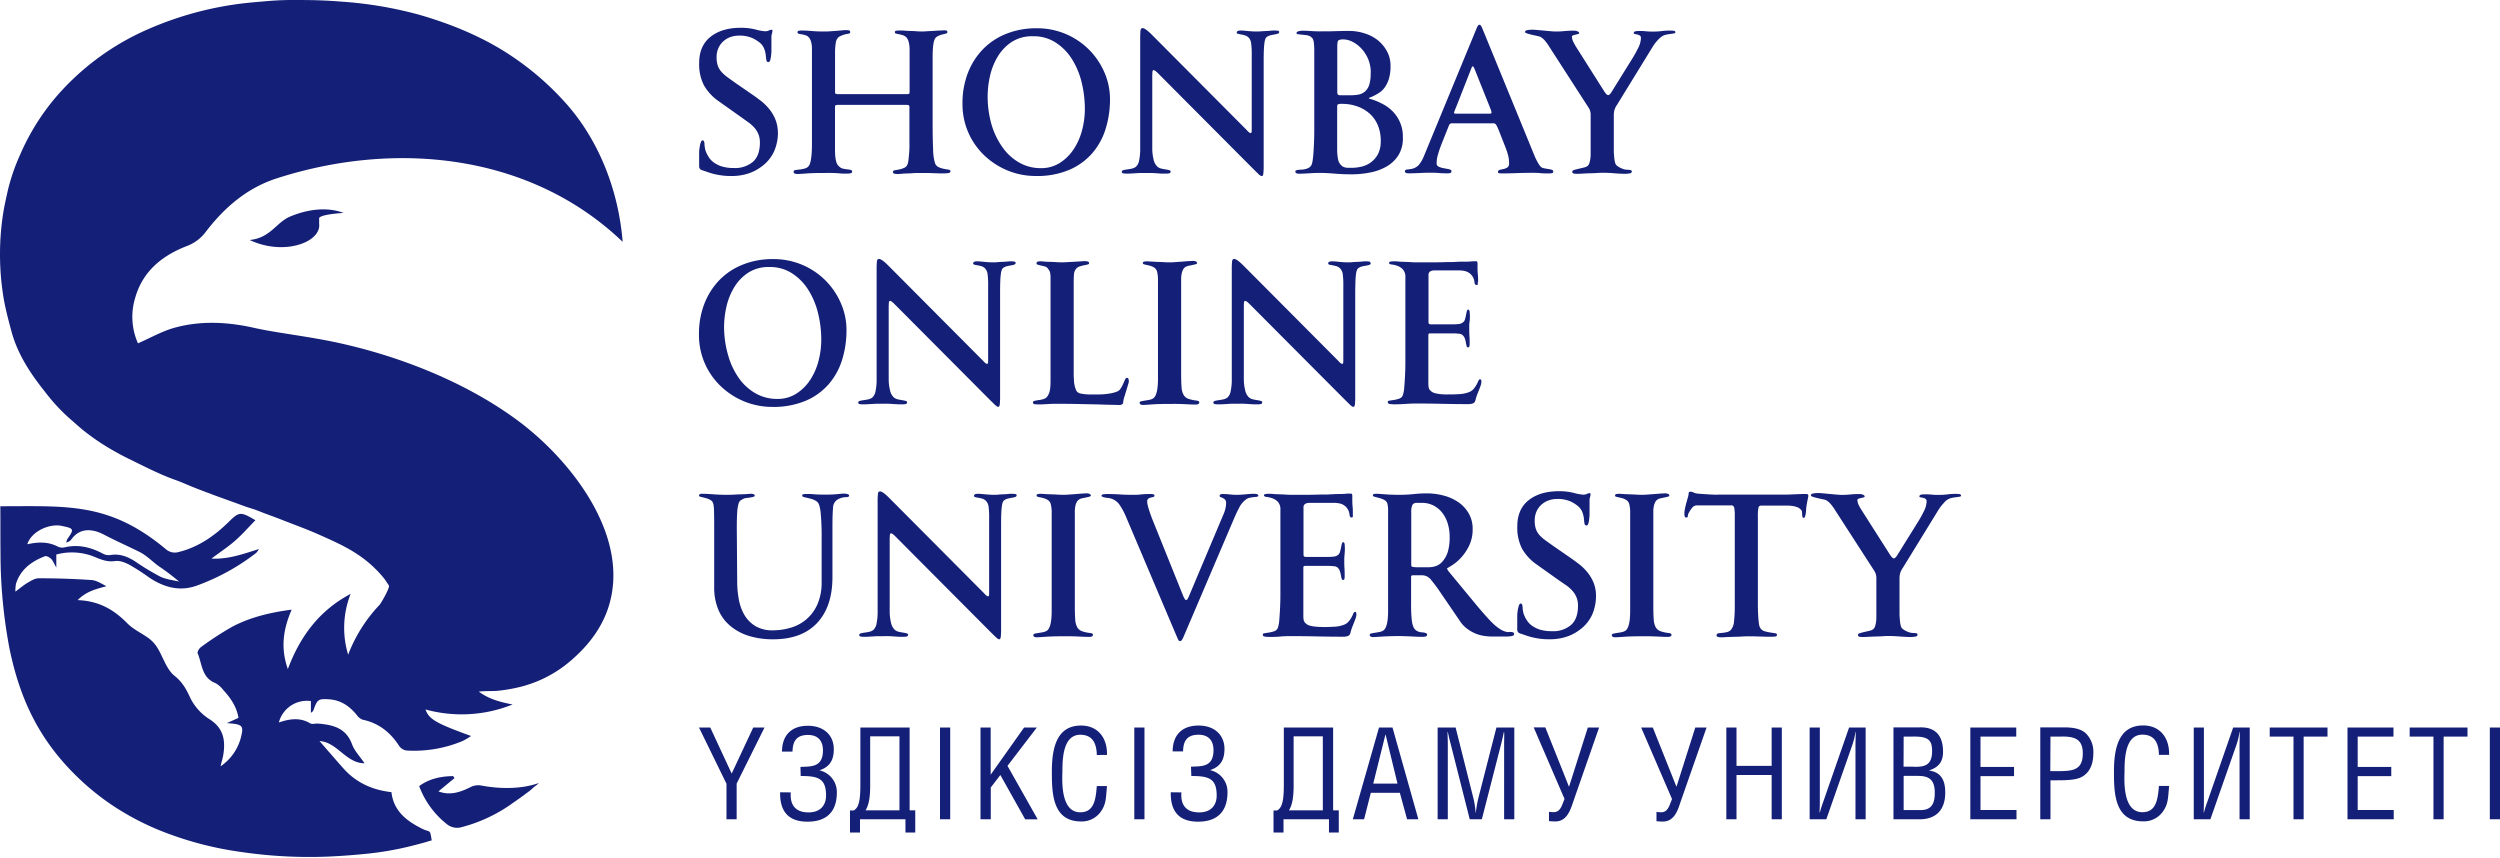 <?xml version="1.0" encoding="UTF-8"?> <svg xmlns="http://www.w3.org/2000/svg" id="Layer_1" data-name="Layer 1" viewBox="0 0 1000 343"> <defs> <style>.cls-1{fill:#141f78;}</style> </defs> <title>ShOU logo</title> <path class="cls-1" d="M591.11,112.61a10.08,10.08,0,0,1,0,1,.39.39,0,0,1-.44.4c-.48,0-.77-.31-.85-.93a7.68,7.68,0,0,0-.28-1.41,5.18,5.18,0,0,0-1.21-1.94,5.06,5.06,0,0,0-2-1.21,10.72,10.72,0,0,0-2.54-.36c-.94,0-1.79,0-2.55,0h-7.34a3.58,3.58,0,0,0-1.82.4,1.64,1.64,0,0,0-.68,1.53v18.49q0,.89.24,1a2.42,2.42,0,0,0,1.13.16h8.55a20.37,20.37,0,0,0,2.06-.12,3.18,3.18,0,0,0,1.82-.69,2.15,2.15,0,0,0,.81-1.25c.16-.56.29-1.13.4-1.69s.22-1.06.32-1.5.3-.64.57-.64.51.31.56.93.09,1.17.09,1.65c0,.76,0,1.54-.13,2.34s-.12,1.59-.12,2.34c0,1,0,2.09.08,3.19s.08,2.17.08,3.19a5.47,5.47,0,0,1-.08.93.53.53,0,0,1-.56.53c-.27,0-.46-.18-.57-.53a10.79,10.79,0,0,1-.28-1.29,11.31,11.31,0,0,0-.4-1.66A3.76,3.76,0,0,0,585,134a2.67,2.67,0,0,0-1.57-.52c-.79-.08-1.44-.13-2-.13h-9.29c-.43,0-.67.08-.72.25a2.59,2.59,0,0,0-.08.8v18.81a11.32,11.32,0,0,0,.12,1.74,2.37,2.37,0,0,0,.85,1.41,3.44,3.44,0,0,0,1.49.85,11,11,0,0,0,2,.4c.7.08,1.39.14,2.09.16s1.32,0,1.86,0c1.08,0,2.37,0,3.88-.12a12.25,12.25,0,0,0,3.87-.76,4.63,4.63,0,0,0,2-1.38,11,11,0,0,0,1.17-1.73,16,16,0,0,0,.69-1.45c.16-.41.37-.61.64-.61a.45.45,0,0,1,.49.36,3.48,3.48,0,0,1,.08.69,6.86,6.86,0,0,1-.53,2.06c-.35.94-.71,1.87-1.09,2.78a19,19,0,0,0-.68,2.1,3.8,3.8,0,0,1-.45,1.21,2.23,2.23,0,0,1-1.09.57,5.87,5.87,0,0,1-1.25.16q-4.85,0-10.45-.12t-10.46-.12c-1.34,0-2.81.05-4.4.16s-3,.16-4.4.16a13.16,13.16,0,0,1-1.77-.12c-.59-.08-.89-.34-.89-.77s.27-.52.81-.6l1.81-.29a9.62,9.62,0,0,0,2-.52,2.32,2.32,0,0,0,1.37-1.25,12.47,12.47,0,0,0,.61-3.31c.13-1.56.24-3.23.32-5s.12-3.47.12-5.08V111.07a4.53,4.53,0,0,0-1-3.31,5.77,5.77,0,0,0-2.26-1.45,11,11,0,0,0-2.26-.52c-.7-.08-1-.29-1-.61s.23-.51.69-.56a8.88,8.88,0,0,1,1.09-.09c.54,0,1.21,0,2,.09s1.63.09,2.46.12,1.65.06,2.46.12,1.48.08,2,.08q3.07,0,6.34,0t6.33-.12c.81,0,1.48,0,2,0l1.54-.08,1.57-.08c.57,0,1.25,0,2.06,0s1.47,0,2.14-.08,1.38-.08,2.14-.08c.37,0,.56.3.56.89a5.53,5.53,0,0,1,0,.69c0,.24,0,.41,0,.52,0,1,0,2,.12,3.07s.12,2.1.12,3.07m-42.94-7.43c0,.27-.18.47-.53.61a6.74,6.74,0,0,1-1.29.32c-.51.08-1.05.19-1.61.32a4.12,4.12,0,0,0-1.42.61,1.61,1.61,0,0,0-.64.77,6.21,6.21,0,0,0-.41,1.61q-.15,1.1-.24,2.91c0,1.21-.08,2.73-.08,4.56V158.3a33.53,33.53,0,0,1-.12,3.39c-.08.7-.28,1.05-.61,1.05s-.79-.3-1.41-.89-1.46-1.43-2.54-2.5l-37.54-37.7q-1.29-1.29-1.77-1.29c-.27,0-.43.2-.49.6s-.08,1.28-.08,2.63v28a18.76,18.76,0,0,0,.53,4.48,5.37,5.37,0,0,0,1.65,3,4,4,0,0,0,1.53.68c.6.14,1.16.24,1.7.32a11.85,11.85,0,0,1,1.37.29c.38.1.57.27.57.48a.7.7,0,0,1-.37.73,5,5,0,0,1-1.65.16c-.38,0-.88,0-1.49,0l-2-.12c-.73-.06-1.44-.1-2.14-.12s-1.32,0-1.86,0-1.24,0-2.1,0-1.72.06-2.58.12l-2.34.12-1.37,0a4.7,4.7,0,0,1-1.18-.12.57.57,0,0,1-.44-.61c0-.32.2-.54.61-.64a13.63,13.63,0,0,1,1.49-.29c.59-.08,1.21-.18,1.86-.32a4.07,4.07,0,0,0,1.69-.76,4.48,4.48,0,0,0,1.25-2.47,22.89,22.89,0,0,0,.45-5.2V107.92a32,32,0,0,1,.12-3.34c.08-.68.36-1,.85-1,.7,0,1.93.88,3.71,2.66l38,38.18c.65.76,1.16,1.13,1.53,1.13s.41-.53.41-1.61V114.38a32.73,32.73,0,0,0-.24-4.8,4.06,4.06,0,0,0-1.05-2.22,3.4,3.4,0,0,0-1.5-.89,14.37,14.37,0,0,0-1.57-.36c-.48-.08-.89-.16-1.21-.24s-.49-.26-.49-.53c0-.54.57-.81,1.7-.81.43,0,1.32.07,2.66.21s2.56.2,3.64.2c.53,0,1.14,0,1.81-.08s1.33-.1,2-.12,1.24-.07,1.78-.12a11.79,11.79,0,0,1,1.21-.09,12,12,0,0,1,1.61.09C548,104.67,548.17,104.86,548.17,105.18ZM479.71,161a.65.65,0,0,1-.4.61,1.86,1.86,0,0,1-.81.2l-1.41,0-2.79-.12c-1.07-.06-2.19-.1-3.35-.12s-2.22,0-3.18,0c-2.75,0-5.09.06-7,.2s-3.09.2-3.47.2c-1,0-1.45-.3-1.45-.89,0-.27.21-.46.64-.56s1-.2,1.54-.29,1.19-.18,1.81-.32a4,4,0,0,0,1.5-.6q1.85-1.38,1.85-7.83V112.45a14.52,14.52,0,0,0-.36-3.8,2.81,2.81,0,0,0-1.41-1.77,6.39,6.39,0,0,0-1.5-.61c-.51-.13-1-.24-1.37-.32s-.74-.16-1-.24-.4-.23-.4-.45c0-.38.22-.59.64-.64a8.47,8.47,0,0,1,1.13-.09l1.3.09c.75,0,1.58.09,2.5.12s1.84.06,2.78.12,1.69.08,2.22.08,1.27,0,2.18-.08,1.85-.12,2.79-.2l2.58-.21c.78,0,1.33-.08,1.66-.08a2.83,2.83,0,0,1,1.57.29.79.79,0,0,1,.36.6c0,.16-.17.3-.52.4s-.78.22-1.29.33l-1.58.32a3.87,3.87,0,0,0-1.29.48,2.84,2.84,0,0,0-1,1.13,6.37,6.37,0,0,0-.52,1.58,11,11,0,0,0-.2,1.73c0,.6,0,1.08,0,1.46v36.65c0,2.26.05,4.08.16,5.45a7.34,7.34,0,0,0,.81,3.15,3.68,3.68,0,0,0,1.89,1.57,14.81,14.81,0,0,0,3.43.73C479.36,160.34,479.71,160.59,479.71,161Zm-28.17-8.39a4.94,4.94,0,0,1-.2.85c-.14.45-.28,1-.45,1.53s-.33,1.14-.52,1.73-.34,1.08-.44,1.46a11.26,11.26,0,0,0-.49,1.69,7.42,7.42,0,0,0-.16,1c0,.75-.59,1.13-1.62,1.13l-2.94-.08c-1.7,0-3.73-.11-6.1-.16l-7.46-.16c-2.61-.06-5-.08-7.15-.08-.7,0-1.5,0-2.42,0s-1.82.06-2.7.12l-2.35.12-1.25,0a13,13,0,0,1-1.41-.08.68.68,0,0,1-.69-.73c0-.32.25-.54.73-.64s1.05-.21,1.7-.29a9.59,9.59,0,0,0,1.93-.44,2.61,2.61,0,0,0,1.46-1.13,6.12,6.12,0,0,0,.72-1.45,9.25,9.25,0,0,0,.37-1.9c.08-.78.12-1.76.12-3V113c0-1,0-1.75,0-2.34a10.62,10.62,0,0,0-.16-1.49,2.92,2.92,0,0,0-.41-1.05,9.89,9.89,0,0,0-.68-.93,2,2,0,0,0-1.05-.61c-.49-.13-1-.25-1.46-.36l-1.29-.32c-.38-.11-.56-.27-.56-.49,0-.43.16-.68.48-.76a4.68,4.68,0,0,1,1.13-.13c.16,0,.58,0,1.25.09s1.46.09,2.34.12,1.77.06,2.63.12,1.58.08,2.18.08,1.3,0,2.3-.08l3-.16c1-.06,1.89-.11,2.67-.17l1.41-.08a5.81,5.81,0,0,1,.93.13c.46.08.69.3.69.68s-.22.46-.65.57-.93.21-1.49.32a11.94,11.94,0,0,0-1.74.48,2.92,2.92,0,0,0-1.37,1,3.75,3.75,0,0,0-.77,2c-.08.81-.12,2-.12,3.55v32.54c0,1.29,0,2.52,0,3.71s.07,2.18.12,3a10.66,10.66,0,0,0,.65,3.14,2.43,2.43,0,0,0,1.69,1.78,16.91,16.91,0,0,0,3.84.44c1.48,0,2.73,0,3.75,0a25.55,25.55,0,0,0,4.24-.36,13.49,13.49,0,0,0,3-.77,3,3,0,0,0,1.49-1.25,13,13,0,0,0,1-1.85c.27-.62.51-1.17.73-1.66s.45-.73.72-.73a.64.64,0,0,1,.73.57A7.52,7.52,0,0,1,451.54,152.57Zm-45.29-47.39c0,.27-.17.47-.52.61a6.74,6.74,0,0,1-1.29.32c-.52.08-1.05.19-1.62.32a4.15,4.15,0,0,0-1.41.61,1.62,1.62,0,0,0-.65.77,6.29,6.29,0,0,0-.4,1.61,28.23,28.23,0,0,0-.24,2.91c-.06,1.21-.08,2.73-.08,4.56V158.3a33.53,33.53,0,0,1-.12,3.39c-.08.7-.29,1.05-.61,1.05s-.79-.3-1.41-.89-1.47-1.43-2.55-2.5l-37.53-37.7c-.86-.86-1.46-1.29-1.78-1.29s-.43.2-.48.6a24.22,24.22,0,0,0-.08,2.63v28a18.76,18.76,0,0,0,.52,4.48,5.37,5.37,0,0,0,1.65,3,4.07,4.07,0,0,0,1.54.68c.59.14,1.16.24,1.69.32a12.56,12.56,0,0,1,1.38.29c.37.1.56.27.56.48a.71.71,0,0,1-.36.73,5.11,5.11,0,0,1-1.66.16c-.37,0-.87,0-1.49,0l-2-.12c-.72-.06-1.44-.1-2.14-.12s-1.32,0-1.85,0-1.24,0-2.1,0-1.73.06-2.59.12l-2.34.12-1.37,0a4.67,4.67,0,0,1-1.17-.12.56.56,0,0,1-.44-.61c0-.32.2-.54.6-.64a13.63,13.63,0,0,1,1.49-.29c.6-.08,1.22-.18,1.86-.32a4.12,4.12,0,0,0,1.7-.76,4.61,4.61,0,0,0,1.25-2.47,23.6,23.6,0,0,0,.44-5.2V107.92a32,32,0,0,1,.12-3.34c.08-.68.37-1,.85-1,.7,0,1.94.88,3.71,2.66l38,38.18c.64.76,1.15,1.13,1.53,1.13s.4-.53.4-1.61V114.38a32.73,32.73,0,0,0-.24-4.8,4,4,0,0,0-1-2.22,3.42,3.42,0,0,0-1.49-.89,14.52,14.52,0,0,0-1.58-.36c-.48-.08-.88-.16-1.21-.24s-.48-.26-.48-.53c0-.54.56-.81,1.69-.81q.64,0,2.67.21c1.34.13,2.55.2,3.63.2.54,0,1.14,0,1.82-.08s1.33-.1,2-.12,1.24-.07,1.78-.12a10.94,10.94,0,0,1,2.83,0C406,104.67,406.25,104.86,406.25,105.18ZM328.51,136a44.7,44.7,0,0,0-1.29-10.73,31.14,31.14,0,0,0-3.92-9.35,21.42,21.42,0,0,0-6.49-6.6,16.16,16.16,0,0,0-9-2.51,15,15,0,0,0-8.72,2.39,18.24,18.24,0,0,0-5.57,6,26,26,0,0,0-3,7.73,37.25,37.25,0,0,0-.89,7.7A40.89,40.89,0,0,0,291.22,142a30,30,0,0,0,4.32,9.23,20.63,20.63,0,0,0,6.7,6.12,17.27,17.27,0,0,0,8.67,2.22,13.76,13.76,0,0,0,7.67-2.14,18.54,18.54,0,0,0,5.53-5.52,25.22,25.22,0,0,0,3.31-7.61A33.3,33.3,0,0,0,328.51,136Zm10.09-3.92a39.76,39.76,0,0,1-1.69,11.63,27.12,27.12,0,0,1-5.3,9.81,25.42,25.42,0,0,1-9.22,6.74,33,33,0,0,1-13.45,2.5,29.35,29.35,0,0,1-11.12-2.14,30.08,30.08,0,0,1-9.37-6,28.16,28.16,0,0,1-8.86-20.95,33.11,33.11,0,0,1,2.18-12.23,28.3,28.3,0,0,1,6.07-9.49,26.73,26.73,0,0,1,9.34-6.13,31.91,31.91,0,0,1,12-2.18,29.17,29.17,0,0,1,27.24,17.8A26.73,26.73,0,0,1,338.6,132.06ZM670.15,13c0,.16-.18.28-.53.36a10.42,10.42,0,0,1-1.29.2c-.51.06-1,.14-1.57.24a7.37,7.37,0,0,0-1.38.41,7.7,7.7,0,0,0-2.1,1.65,17.63,17.63,0,0,0-2.17,2.79L646.82,41.91a7.28,7.28,0,0,0-1.09,2.26,10,10,0,0,0-.21,2.26V58.78c0,.32,0,.83,0,1.53s.07,1.43.13,2.18a14.42,14.42,0,0,0,.28,2.1,3.36,3.36,0,0,0,.52,1.37,6.1,6.1,0,0,0,2,1.3,6.16,6.16,0,0,0,2.34.64c.27,0,.66,0,1.17.08s.77.27.77.65-.36.68-1.09.77-1.25.12-1.57.12c-1.24,0-2.69-.07-4.36-.21s-3.12-.2-4.36-.2c-.65,0-1.44,0-2.38.08s-1.91.1-2.91.12-2,.07-2.91.13-1.73.08-2.38.08c-.27,0-.64,0-1.13-.08s-.72-.3-.72-.73.25-.57.76-.73,1.12-.32,1.82-.48l2.06-.49a3.65,3.65,0,0,0,1.49-.64,2.49,2.49,0,0,0,.73-1.21,11.37,11.37,0,0,0,.36-1.7,12.91,12.91,0,0,0,.12-1.73V46.1a5.14,5.14,0,0,0-1-3.3L619.69,18.66a17.07,17.07,0,0,0-2-2.71,6,6,0,0,0-1.77-1.33c-.16,0-.57-.15-1.21-.28s-1.32-.28-2-.44-1.32-.34-1.86-.53S610,13,610,12.85c0-.43.33-.7,1-.81a11.13,11.13,0,0,1,1.86-.16q.81,0,2.1.12l2.62.24,2.63.24q1.29.12,2.1.12a30.38,30.38,0,0,0,3.43-.16,30.26,30.26,0,0,1,3.43-.16h.64a2.84,2.84,0,0,1,.81.12,3.23,3.23,0,0,1,.73.32.62.62,0,0,1,.32.53c0,.16-.15.28-.44.36l-1,.25a6.9,6.9,0,0,0-1,.28c-.3.1-.45.27-.45.48a4.45,4.45,0,0,0,.49,2A21.83,21.83,0,0,0,630.59,19l11.14,17.6c.65,1,1.16,1.45,1.53,1.45s.65-.29,1.13-.89L653.19,23c.76-1.24,1.48-2.59,2.18-4a9,9,0,0,0,1-3.79,1.11,1.11,0,0,0-.44-1,3.33,3.33,0,0,0-1-.41l-1-.2c-.3-.05-.44-.16-.44-.32,0-.43.25-.69.76-.77a8.44,8.44,0,0,1,1.25-.12c.76,0,1.71,0,2.87.12s2.11.12,2.87.12a25.06,25.06,0,0,0,3.43-.2,26.64,26.64,0,0,1,3.43-.2,11.17,11.17,0,0,1,1.29.08A.66.66,0,0,1,670.15,13ZM596.6,45a3.41,3.41,0,0,0-.28-1.14c-.19-.48-.33-.86-.44-1.13l-6.06-15.17c-.27-.65-.51-1-.72-1s-.3.13-.41.4-.27.68-.48,1.21l-5.49,14c-.27.65-.53,1.28-.77,1.9a5.62,5.62,0,0,0-.36,1.09c0,.21.38.32,1.13.32h12.43a5.58,5.58,0,0,0,1.17-.08C596.51,45.41,596.6,45.24,596.6,45Zm24.71,23.65c0,.37-.23.59-.69.64a8.52,8.52,0,0,1-1.09.08c-1.13,0-2.27,0-3.43-.12s-2.3-.12-3.43-.12q-2.67,0-6.06.12c-2.26.08-4.27.12-6.05.12a5,5,0,0,1-.85-.08.52.52,0,0,1-.52-.56c0-.38.23-.63.68-.77s1-.25,1.54-.36a4.27,4.27,0,0,0,1.53-.61,1.8,1.8,0,0,0,.69-1.65,12.8,12.8,0,0,0-.33-3A30.58,30.58,0,0,0,602,58.46l-2-5.09c-.33-.86-.61-1.56-.85-2.1A9.83,9.83,0,0,0,598.5,50a1.47,1.47,0,0,0-.56-.56,1.86,1.86,0,0,0-.77-.12h-15.9a2.11,2.11,0,0,0-1.29.24,3.32,3.32,0,0,0-.57,1.05l-2.74,6.86a46.26,46.26,0,0,0-1.5,4.4,12.7,12.7,0,0,0-.52,3.35,1.44,1.44,0,0,0,.89,1.49,9.59,9.59,0,0,0,1.69.53c.21,0,.5.1.85.16s.71.12,1.09.2a6,6,0,0,1,1,.28c.27.11.4.27.4.49,0,.48-.15.76-.44.84a3.94,3.94,0,0,1-1,.12c-1.13,0-2.32,0-3.55-.12s-2.43-.12-3.56-.12q-1.93,0-4.23.12c-1.54.08-3,.12-4.24.12a5,5,0,0,1-1-.12.68.68,0,0,1-.57-.76c0-.38.3-.6.89-.65s1-.11,1.29-.16A5.54,5.54,0,0,0,567.5,66a13.06,13.06,0,0,0,2-3.39l21-50.93a8.53,8.53,0,0,1,.56-1.22c.22-.37.46-.56.73-.56s.51.2.73.6a15.1,15.1,0,0,1,.64,1.42l20.51,50.05a24.29,24.29,0,0,0,1.09,2.38,12.94,12.94,0,0,0,1.41,2.22,2.32,2.32,0,0,0,1.25.69c.57.13,1.14.24,1.74.32a9.94,9.94,0,0,1,1.53.32A.79.79,0,0,1,621.31,68.63Zm-69-12.27a16.42,16.42,0,0,0-1.09-6.06,12.9,12.9,0,0,0-3.15-4.68,14.83,14.83,0,0,0-4.93-3,17.82,17.82,0,0,0-6.33-1.09,3.7,3.7,0,0,0-1.66.21c-.19.13-.28.44-.28.92V56.36c0,1.4,0,2.59,0,3.59s.08,1.84.16,2.54a11.18,11.18,0,0,0,.32,1.74,4.22,4.22,0,0,0,.53,1.17,5.5,5.5,0,0,0,.93,1,2.85,2.85,0,0,0,1,.52,5.15,5.15,0,0,0,1.21.21c.45,0,1,0,1.73,0a18.16,18.16,0,0,0,3.55-.4,10.42,10.42,0,0,0,3.8-1.61,9.88,9.88,0,0,0,3-3.31A10.89,10.89,0,0,0,552.29,56.36Zm-4-27.21a13.85,13.85,0,0,0-1.13-5.73,14.25,14.25,0,0,0-2.79-4.2,12.29,12.29,0,0,0-3.51-2.58,8,8,0,0,0-3.39-.89,3.89,3.89,0,0,0-2.1.37c-.32.24-.48,1.08-.48,2.54V36.58a2.15,2.15,0,0,0,.24,1.25c.16.19.59.28,1.29.28h3.8a18.16,18.16,0,0,0,3-.24,5.66,5.66,0,0,0,2.59-1.13,6,6,0,0,0,1.81-2.66A14.09,14.09,0,0,0,548.25,29.15Zm12.84,25.92a12.78,12.78,0,0,1-1.78,7,13.49,13.49,0,0,1-4.68,4.48A21,21,0,0,1,548.05,69a37.56,37.56,0,0,1-7.39.73c-2.42,0-4.71-.1-6.86-.28s-4.2-.29-6.14-.29c-1.07,0-2.42.06-4,.16s-3,.17-4,.17-1.53-.3-1.53-.89c0-.22.15-.38.44-.49a4,4,0,0,1,1.09-.2l1.29-.08a4.48,4.48,0,0,0,1.13-.2,4.24,4.24,0,0,0,1.58-.61,2.61,2.61,0,0,0,1-1.17,8.51,8.51,0,0,0,.44-2c.14-.95.24-2,.32-3.31s.15-2.65.21-4.16.08-3,.08-4.52V20.68c0-.92,0-1.91-.12-3a5.41,5.41,0,0,0-.53-2.26,3.66,3.66,0,0,0-.77-.73,4.23,4.23,0,0,0-.76-.4A5.7,5.7,0,0,0,522,14l-1.57-.17c-.51-.05-.94-.1-1.29-.16s-.53-.21-.53-.48.27-.55.81-.69a6.1,6.1,0,0,1,1.37-.2c.38,0,.89,0,1.54,0l2.18.12c.8.06,1.64.1,2.5.12s1.69,0,2.5,0c.43,0,1.09,0,2,0l2.87-.08,3-.08c1,0,1.82,0,2.46,0a19.42,19.42,0,0,1,5.86.93A16.27,16.27,0,0,1,551,16a14.7,14.7,0,0,1,3.76,4.45,12,12,0,0,1,1.45,5.93,17.38,17.38,0,0,1-.68,5.25,11.93,11.93,0,0,1-1.7,3.43,8.76,8.76,0,0,1-2.22,2.1,21.28,21.28,0,0,1-2.26,1.25,10.53,10.53,0,0,1-1.37.6c-.27.08-.41.18-.41.28s.18.21.53.29a15.78,15.78,0,0,1,1.65.52,29.2,29.2,0,0,1,3.47,1.58,15.55,15.55,0,0,1,3.72,2.74,14.24,14.24,0,0,1,4.2,10.62ZM511.68,12.85c0,.27-.17.47-.52.6a6,6,0,0,1-1.3.32c-.51.09-1,.19-1.61.33a4,4,0,0,0-1.41.6,1.67,1.67,0,0,0-.65.77,6.52,6.52,0,0,0-.4,1.61,28.23,28.23,0,0,0-.24,2.91c-.06,1.21-.08,2.73-.08,4.56V66a30.12,30.12,0,0,1-.13,3.39q-.12,1.05-.6,1.05a2.56,2.56,0,0,1-1.41-.88c-.62-.6-1.47-1.43-2.55-2.51l-37.53-37.7c-.87-.86-1.46-1.29-1.78-1.29s-.43.2-.48.61a24,24,0,0,0-.08,2.62v28a18.7,18.7,0,0,0,.52,4.48,5.34,5.34,0,0,0,1.65,3,4.17,4.17,0,0,0,1.54.69c.59.13,1.15.24,1.69.32a10.21,10.21,0,0,1,1.37.28c.38.11.57.27.57.49,0,.37-.12.62-.36.72a5,5,0,0,1-1.66.17l-1.49,0c-.62,0-1.29-.07-2-.13l-2.14-.12c-.7,0-1.32,0-1.85,0s-1.24,0-2.1,0-1.73.07-2.59.12-1.64.1-2.34.13l-1.37,0a4.15,4.15,0,0,1-1.17-.13.56.56,0,0,1-.45-.6c0-.32.21-.54.61-.65a11.78,11.78,0,0,1,1.49-.28c.6-.08,1.21-.19,1.86-.32a4.13,4.13,0,0,0,1.7-.77,4.54,4.54,0,0,0,1.25-2.46,23.7,23.7,0,0,0,.44-5.21V15.59a32.2,32.2,0,0,1,.12-3.35c.08-.67.37-1,.85-1q1.05,0,3.71,2.67l38,38.18c.64.75,1.15,1.13,1.53,1.13s.4-.54.4-1.61V22.05a32.73,32.73,0,0,0-.24-4.8,3.93,3.93,0,0,0-1-2.22,3.42,3.42,0,0,0-1.49-.89c-.57-.16-1.09-.28-1.58-.37s-.88-.16-1.21-.24-.48-.25-.48-.52c0-.54.56-.81,1.69-.81.43,0,1.32.07,2.67.2a35,35,0,0,0,3.63.2c.54,0,1.14,0,1.82-.08l2-.12c.65,0,1.24-.07,1.78-.12s.94-.08,1.21-.08a14,14,0,0,1,1.61.08C511.47,12.33,511.68,12.52,511.68,12.85ZM433.94,43.64a44.62,44.62,0,0,0-1.29-10.72,30.93,30.93,0,0,0-3.92-9.35A21.34,21.34,0,0,0,422.24,17a16.15,16.15,0,0,0-9-2.5,15.11,15.11,0,0,0-8.72,2.38,18.43,18.43,0,0,0-5.57,6,26.09,26.09,0,0,0-3,7.74,37.16,37.16,0,0,0-.89,7.69,40.89,40.89,0,0,0,1.54,11.45A29.93,29.93,0,0,0,401,58.91a20.66,20.66,0,0,0,6.7,6.13,17.24,17.24,0,0,0,8.67,2.22A13.84,13.84,0,0,0,424,65.12a18.65,18.65,0,0,0,5.53-5.52A25.47,25.47,0,0,0,432.85,52,33.37,33.37,0,0,0,433.94,43.64ZM444,39.73a39.69,39.69,0,0,1-1.69,11.62,27.11,27.11,0,0,1-5.3,9.81,25.39,25.39,0,0,1-9.22,6.74,32.82,32.82,0,0,1-13.45,2.5,29.53,29.53,0,0,1-11.12-2.13,30.09,30.09,0,0,1-9.38-6A28.15,28.15,0,0,1,385,41.34a33.18,33.18,0,0,1,2.18-12.23,28.1,28.1,0,0,1,6.07-9.48,26.61,26.61,0,0,1,9.34-6.14,32.11,32.11,0,0,1,12-2.18,29.17,29.17,0,0,1,27.24,17.8A26.78,26.78,0,0,1,444,39.73ZM380.18,68.47c0,.43-.27.68-.81.76a13.4,13.4,0,0,1-1.94.12c-.37,0-.94,0-1.69,0l-2.42-.08-2.51-.08-1.85,0c-1.51,0-2.78,0-3.8.08s-1.89.1-2.62.12-1.37.07-1.94.13-1.14.08-1.73.08a6,6,0,0,1-1.05-.12c-.43-.09-.65-.32-.65-.69s.26-.61.77-.69,1.1-.19,1.77-.32a9,9,0,0,0,2-.65,2.57,2.57,0,0,0,1.37-1.57,6.15,6.15,0,0,0,.29-1.45c.08-.7.16-1.47.24-2.3s.13-1.7.16-2.59,0-1.63,0-2.22v-14c0-.54-.11-.85-.32-.93a4.06,4.06,0,0,0-1.21-.12H335.45a3.5,3.5,0,0,0-1.16.12c-.19.08-.29.39-.29.93V59.83a26.38,26.38,0,0,0,.16,3.15,11.12,11.12,0,0,0,.41,1.93,3.37,3.37,0,0,0,1.21,1.78,2.91,2.91,0,0,0,1.45.77,14,14,0,0,0,1.7.28,7.56,7.56,0,0,1,1.37.24.66.66,0,0,1,.56.65.65.65,0,0,1-.6.68,6.12,6.12,0,0,1-1.33.13c-.6,0-1.16,0-1.7,0s-1.16-.07-1.86-.13-1.5-.09-2.42-.12-2,0-3.39,0q-4.35,0-7,.2t-3.51.21c-1.08,0-1.62-.3-1.62-.89,0-.38.26-.61.77-.69s1.12-.16,1.82-.24a12.08,12.08,0,0,0,2.1-.44,2.8,2.8,0,0,0,1.61-1.3q1-2,1.05-7.91V21.73c0-1,0-1.87,0-2.55a12.43,12.43,0,0,0-.16-1.65,9.82,9.82,0,0,0-.28-1.13,4.55,4.55,0,0,0-.41-.89,2.8,2.8,0,0,0-1.41-1.29,8.43,8.43,0,0,0-1.62-.45c-.51-.08-.95-.16-1.33-.24a.64.64,0,0,1-.56-.68c0-.27.16-.45.48-.53a5.14,5.14,0,0,1,1.21-.12c1.08,0,2.37.07,3.88.2s3.09.2,4.76.2c.81,0,1.69,0,2.66-.08s1.89-.12,2.75-.2l2.26-.2c.64-.06,1.1-.08,1.37-.08a7.66,7.66,0,0,1,1.05.08.66.66,0,0,1,.65.73.49.49,0,0,1-.33.52,4.14,4.14,0,0,1-.88.2,9.54,9.54,0,0,0-1.38.33,10.75,10.75,0,0,0-1.85.8,3.38,3.38,0,0,0-1.3,2.26,26.17,26.17,0,0,0-.32,4.69V36.5c0,.54.07.86.2,1a2.56,2.56,0,0,0,1.17.16h27a3.58,3.58,0,0,0,1.21-.12c.16-.08.24-.42.24-1V20.19a13,13,0,0,0-.36-3.39,4.47,4.47,0,0,0-1-1.94,4,4,0,0,0-1.41-.8,12,12,0,0,0-1.46-.37q-.69-.12-1.17-.24c-.32-.08-.48-.26-.48-.52a.57.57,0,0,1,.52-.65,15.5,15.5,0,0,1,1.9-.08c.38,0,.95,0,1.73.08s1.59.1,2.43.12,1.61.07,2.34.12,1.22.08,1.49.08c.54,0,1.24,0,2.1-.08l2.7-.16,2.71-.16c.86,0,1.56-.08,2.1-.08a2,2,0,0,1,.6.12.56.56,0,0,1,.37.61c0,.27-.18.45-.53.56s-.77.22-1.25.32a9.61,9.61,0,0,0-1.53.49,4,4,0,0,0-1.38.89c-.8.8-1.21,3.41-1.21,7.83V48.37q0,7.43.2,11.5a19.56,19.56,0,0,0,.77,5.45,2.84,2.84,0,0,0,1.49,1.57,9.84,9.84,0,0,0,2.06.65c.7.13,1.32.24,1.86.32S380.18,68.14,380.18,68.47Zm-69-15.18a18.72,18.72,0,0,1-1.46,7.06,15.35,15.35,0,0,1-5.41,6.5,17.76,17.76,0,0,1-5,2.55,21.11,21.11,0,0,1-6.82,1,26.35,26.35,0,0,1-3.59-.2q-1.5-.2-2.79-.48a22.07,22.07,0,0,1-2.46-.69l-2.62-.89a2,2,0,0,1-1-.52,2,2,0,0,1-.37-1.41v-1c0-.49,0-1,0-1.54s0-1,0-1.53V61c0-.27,0-.67.08-1.21s.14-1.08.25-1.62a7.68,7.68,0,0,1,.4-1.41c.16-.4.38-.6.65-.6a.57.57,0,0,1,.56.4,3.31,3.31,0,0,1,.2,1.09c0,.46.08,1,.16,1.49a7,7,0,0,0,.45,1.62,12.62,12.62,0,0,0,1.25,2.34,8.09,8.09,0,0,0,2.1,2.06,11.23,11.23,0,0,0,3.23,1.49,16.67,16.67,0,0,0,4.72.56,10.92,10.92,0,0,0,7.43-2.46c1.88-1.64,2.82-4.22,2.82-7.72a8.89,8.89,0,0,0-.56-3.27,9.24,9.24,0,0,0-1.58-2.6,14.08,14.08,0,0,0-2.46-2.22l-3.15-2.26L287.5,40.5a19.62,19.62,0,0,1-5.89-6.32,18.29,18.29,0,0,1-1.94-9q0-6.85,4.56-10.47t12.15-3.59a23.53,23.53,0,0,1,5.9.69,18.53,18.53,0,0,0,3.55.68,3.28,3.28,0,0,0,1.69-.28,2.12,2.12,0,0,1,1.21-.28c.17,0,.25.13.25.4a4.35,4.35,0,0,1-.21,1.13,4.94,4.94,0,0,0-.2,1.21c0,.49,0,.88,0,1.17s0,1.07,0,2.3c0,.65,0,1.35,0,2.1s-.08,1.48-.16,2.18a8.24,8.24,0,0,1-.36,1.74c-.16.46-.4.68-.73.68s-.68-.25-.76-.76-.17-1.17-.25-2a10.49,10.49,0,0,0-.64-2.62,6.15,6.15,0,0,0-2.06-2.63,13.88,13.88,0,0,0-3.07-1.77,13,13,0,0,0-5.09-.81,10,10,0,0,0-3,.48,8.69,8.69,0,0,0-2.83,1.54,8.4,8.4,0,0,0-2.14,2.7,8.78,8.78,0,0,0-.84,4,10.33,10.33,0,0,0,.44,3.19,7.38,7.38,0,0,0,1.37,2.42,14.9,14.9,0,0,0,2.26,2.1c.89.67,2,1.44,3.19,2.3l6.54,4.52c1.35.91,2.66,1.88,4,2.9a21.06,21.06,0,0,1,3.43,3.44,16.18,16.18,0,0,1,2.38,4.19A14.45,14.45,0,0,1,311.16,53.29Zm473.25,145c0,.16-.18.29-.53.37a12.74,12.74,0,0,1-1.29.2,15,15,0,0,0-1.57.24,5.32,5.32,0,0,0-3.47,2.06,16.62,16.62,0,0,0-2.18,2.78l-14.29,23.25a7.63,7.63,0,0,0-1.09,2.26,10.16,10.16,0,0,0-.2,2.26v12.35c0,.33,0,.84,0,1.54s.06,1.42.12,2.18a14.61,14.61,0,0,0,.28,2.1,3.42,3.42,0,0,0,.52,1.37,6,6,0,0,0,2,1.29,6.21,6.21,0,0,0,2.34.65,10.29,10.29,0,0,1,1.17.08c.52,0,.77.27.77.64s-.36.69-1.09.77-1.25.12-1.57.12c-1.24,0-2.69-.07-4.36-.2s-3.12-.2-4.36-.2c-.65,0-1.44,0-2.38.08s-1.91.09-2.91.12-2,.07-2.91.12-1.73.08-2.38.08c-.27,0-.64,0-1.13-.08s-.72-.3-.72-.73.25-.56.76-.72,1.12-.33,1.82-.49l2.06-.48a3.65,3.65,0,0,0,1.49-.65,2.38,2.38,0,0,0,.73-1.21,11.24,11.24,0,0,0,.36-1.69,13.05,13.05,0,0,0,.12-1.74V231.42a6.12,6.12,0,0,0-.2-1.74,6.23,6.23,0,0,0-.77-1.57L734,204a18.1,18.1,0,0,0-2-2.7,6,6,0,0,0-1.78-1.33,11.76,11.76,0,0,0-1.21-.28l-2-.45c-.7-.16-1.32-.34-1.86-.52s-.8-.37-.8-.53c0-.43.32-.7,1-.81a12.07,12.07,0,0,1,1.85-.16q.81,0,2.1.12l2.62.25,2.63.24q1.29.12,2.1.12a30.38,30.38,0,0,0,3.43-.16,30.26,30.26,0,0,1,3.43-.16H744a2.84,2.84,0,0,1,.81.12,3.23,3.23,0,0,1,.73.32.6.6,0,0,1,.32.52c0,.17-.15.29-.44.37l-1,.24a7.27,7.27,0,0,0-1,.28c-.3.11-.45.27-.45.49a4.66,4.66,0,0,0,.49,2,22.81,22.81,0,0,0,1.37,2.38L756,221.89c.65,1,1.16,1.46,1.53,1.46s.65-.3,1.14-.89l8.79-14.13c.76-1.24,1.48-2.58,2.18-4a9,9,0,0,0,1-3.8,1.1,1.1,0,0,0-.44-1,3.06,3.06,0,0,0-1-.4c-.35-.08-.67-.15-1-.2s-.44-.16-.44-.33c0-.43.25-.68.77-.76a8.33,8.33,0,0,1,1.25-.12c.75,0,1.7,0,2.86.12s2.11.12,2.87.12a26.76,26.76,0,0,0,3.43-.2,24.83,24.83,0,0,1,3.43-.21,9.32,9.32,0,0,1,1.29.09A.65.65,0,0,1,784.41,198.32ZM437.19,253.94a.65.65,0,0,1-.41.61,1.86,1.86,0,0,1-.81.2l-1.41,0-2.78-.12c-1.08-.06-2.19-.09-3.35-.12s-2.22,0-3.19,0q-4.12,0-7,.2c-1.93.13-3.09.2-3.47.2-1,0-1.45-.3-1.45-.89,0-.27.22-.45.65-.56s.94-.2,1.53-.29,1.2-.18,1.82-.32a3.93,3.93,0,0,0,1.49-.6q1.86-1.38,1.86-7.83V205.43a14,14,0,0,0-.37-3.8,2.81,2.81,0,0,0-1.41-1.77,6.59,6.59,0,0,0-1.49-.61c-.51-.13-1-.24-1.37-.32s-.74-.16-1-.24-.41-.23-.41-.45c0-.37.22-.59.65-.64a8.35,8.35,0,0,1,1.13-.09l1.29.09c.75.05,1.59.09,2.5.12s1.85.06,2.79.12,1.68.08,2.22.08,1.26,0,2.18-.08,1.84-.12,2.78-.2l2.59-.21c.78-.05,1.33-.08,1.65-.08a2.87,2.87,0,0,1,1.58.29.79.79,0,0,1,.36.6c0,.16-.18.3-.53.41s-.78.21-1.29.32l-1.57.32a3.51,3.51,0,0,0-1.29.49,2.71,2.71,0,0,0-1,1.13,5.81,5.81,0,0,0-.53,1.57,12.35,12.35,0,0,0-.2,1.74c0,.59,0,1.07,0,1.45v36.65c0,2.26.05,4.08.16,5.45a7.49,7.49,0,0,0,.81,3.15,3.66,3.66,0,0,0,1.9,1.57,14.09,14.09,0,0,0,3.43.73C436.84,253.32,437.19,253.57,437.19,253.94Zm66.14-55.62c0,.06-.05.14-.16.24a2.3,2.3,0,0,1-.85.21c-.34,0-.74.06-1.17.12a13.22,13.22,0,0,0-1.37.24,3.52,3.52,0,0,0-1.37.65,8.92,8.92,0,0,0-2.75,3.31c-.75,1.45-1.37,2.74-1.85,3.87L473.3,255a4.52,4.52,0,0,1-.52.93,1,1,0,0,1-.77.53c-.27,0-.5-.18-.68-.53a9.52,9.52,0,0,1-.45-.93l-20.75-48.92a26.24,26.24,0,0,0-2.3-4.15,6.35,6.35,0,0,0-3.91-2.63,4,4,0,0,0-.77-.12,8.63,8.63,0,0,1-2.1-.44c-.29-.11-.44-.25-.44-.41,0-.37.31-.59.93-.64s1.06-.08,1.33-.08c1.56,0,3.22.05,5,.16s3.41.16,5,.16c1.18,0,2.41,0,3.67-.16s2.46-.16,3.59-.16a7.23,7.23,0,0,1,1,.08c.43,0,.65.24.65.56a.52.52,0,0,1-.45.53c-.29.08-.63.16-1,.24a2.64,2.64,0,0,0-1,.44,1.41,1.41,0,0,0-.45,1.21,6.83,6.83,0,0,0,.25,1.58q.24,1,.6,2.1c.24.72.48,1.42.73,2.1s.44,1.19.6,1.57l12.35,30.68a5.24,5.24,0,0,1,.41.76c.16.35.37.53.64.53a.6.6,0,0,0,.53-.36,5.82,5.82,0,0,1,.36-.61l14.13-33.5a10.58,10.58,0,0,0,.68-2.1,9.71,9.71,0,0,0,.29-2.18,1.88,1.88,0,0,0-.41-1.37,3.28,3.28,0,0,0-.89-.65,5.46,5.46,0,0,0-.88-.36.52.52,0,0,1-.41-.53c0-.48.41-.72,1.21-.72a25,25,0,0,1,2.83.16,25,25,0,0,0,2.83.16c1,0,2.12-.07,3.47-.2a34.11,34.11,0,0,1,3.47-.21,6.94,6.94,0,0,1,1.09.13C503.11,197.72,503.33,198,503.33,198.32Zm37.8,7.27a10.08,10.08,0,0,1,0,1,.4.4,0,0,1-.44.4c-.49,0-.77-.31-.85-.93a8.64,8.64,0,0,0-.28-1.41,5.21,5.21,0,0,0-1.22-1.94,5,5,0,0,0-2-1.21,10.89,10.89,0,0,0-2.55-.36c-.94,0-1.79,0-2.54,0h-7.35a3.54,3.54,0,0,0-1.81.4,1.63,1.63,0,0,0-.69,1.54v18.48q0,.88.24,1.05a2.44,2.44,0,0,0,1.13.16h8.56a20.54,20.54,0,0,0,2.06-.12,3.24,3.24,0,0,0,1.82-.68,2.26,2.26,0,0,0,.8-1.25c.16-.57.3-1.14.41-1.7s.21-1.06.32-1.49.3-.65.57-.65.51.31.56.93.08,1.17.08,1.65q0,1.14-.12,2.34t-.12,2.34c0,1,0,2.09.08,3.19s.08,2.17.08,3.19a6.74,6.74,0,0,1-.08.93.54.54,0,0,1-.57.53c-.27,0-.45-.18-.56-.53a9.13,9.13,0,0,1-.28-1.29,11.42,11.42,0,0,0-.41-1.66A3.56,3.56,0,0,0,535,227a2.62,2.62,0,0,0-1.57-.52q-1.17-.12-2-.12h-9.28c-.43,0-.67.08-.73.24a3,3,0,0,0-.08.8v18.81a11.32,11.32,0,0,0,.12,1.74,2.42,2.42,0,0,0,.85,1.41,3.56,3.56,0,0,0,1.49.85,11,11,0,0,0,2,.4c.7.08,1.4.14,2.1.16s1.32.05,1.86.05c1.07,0,2.37-.05,3.87-.13a12.25,12.25,0,0,0,3.88-.76,4.69,4.69,0,0,0,2-1.38,11,11,0,0,0,1.17-1.73c.29-.57.52-1.05.68-1.45s.38-.61.65-.61a.43.43,0,0,1,.48.36,2.87,2.87,0,0,1,.08.69,6.76,6.76,0,0,1-.52,2.06c-.35.94-.72,1.87-1.09,2.78a21.44,21.44,0,0,0-.69,2.1,3.78,3.78,0,0,1-.44,1.21,2.23,2.23,0,0,1-1.09.57,5.42,5.42,0,0,1-1.25.16q-4.85,0-10.46-.12t-10.45-.12c-1.35,0-2.81,0-4.4.16s-3.05.16-4.4.16a13.42,13.42,0,0,1-1.78-.12c-.59-.08-.88-.34-.88-.77s.26-.52.8-.6l1.82-.29a10,10,0,0,0,2-.52,2.35,2.35,0,0,0,1.37-1.25,12.47,12.47,0,0,0,.61-3.31c.13-1.56.24-3.23.32-5s.12-3.47.12-5.08V204.05a4.53,4.53,0,0,0-1-3.31,5.89,5.89,0,0,0-2.26-1.45,11.17,11.17,0,0,0-2.26-.52c-.7-.08-1.05-.29-1.05-.61s.23-.51.69-.56a8.74,8.74,0,0,1,1.08-.09c.54,0,1.22,0,2,.09s1.63.09,2.47.12,1.65.06,2.46.12,1.48.08,2,.08q3.06,0,6.33,0c2.18,0,4.3-.07,6.34-.12.81,0,1.48,0,2,0l1.53-.08,1.58-.08c.56,0,1.25-.05,2-.05s1.47,0,2.14-.08,1.39-.08,2.14-.08c.38,0,.57.3.57.89,0,.22,0,.45,0,.69a4.39,4.39,0,0,0,0,.52c0,1,0,2,.12,3.07S541.13,204.62,541.13,205.59ZM560,254.43c-2.75,0-5.11.07-7.11.2s-3.17.2-3.55.2c-1,0-1.45-.3-1.45-.89,0-.27.21-.45.64-.56s1-.2,1.54-.29,1.2-.18,1.81-.32a4,4,0,0,0,1.5-.6q1.86-1.38,1.86-7.83V204.62a12.21,12.21,0,0,0-.29-3.19,2.33,2.33,0,0,0-1.17-1.41,8.12,8.12,0,0,0-1.73-.73l-1.5-.4-1-.28c-.27-.08-.4-.23-.4-.45a.5.5,0,0,1,.32-.52,4,4,0,0,1,1.21-.13c.43,0,1.51.07,3.23.21s3.66.2,5.83.2a53.32,53.32,0,0,0,5.7-.28,47.59,47.59,0,0,1,5.14-.29,26.37,26.37,0,0,1,7.08.93,18.8,18.8,0,0,1,5.91,2.75,13.76,13.76,0,0,1,4,4.48,12.19,12.19,0,0,1,1.49,6.05,14.84,14.84,0,0,1-1.43,6.74,19.29,19.29,0,0,1-3.21,4.77A18.48,18.48,0,0,1,581,226c-1.06.67-1.69,1.06-1.91,1.17s-.24.22-.24.33a3.46,3.46,0,0,0,.56,1l11.87,14.37q1.46,1.69,2.91,3.35c1,1.11,1.93,2.13,2.9,3.07a18.65,18.65,0,0,0,2.91,2.34,7.78,7.78,0,0,0,2.82,1.17,2.5,2.5,0,0,0,.85,0,7.19,7.19,0,0,1,.93,0,2.38,2.38,0,0,1,.73.2.59.59,0,0,1,.32.57c0,.48-.38.78-1.13.89a14.86,14.86,0,0,1-1.86.16h-5.57a24.91,24.91,0,0,1-3.31-.24,15,15,0,0,1-3.51-.93A15.54,15.54,0,0,1,587,251.6a11.83,11.83,0,0,1-2.78-2.82l-8.32-12.19q-1.7-2.51-3.35-4.48a4.63,4.63,0,0,0-3.51-2h-3.88c-.48,0-.72.21-.72.64v10.74a53.72,53.72,0,0,0,.28,6.58,9.14,9.14,0,0,0,.69,2.79,3.23,3.23,0,0,0,.92,1.21,3.42,3.42,0,0,0,1.26.64,3,3,0,0,0,1,.2,10,10,0,0,1,1.05.13,2.37,2.37,0,0,1,.85.28.6.6,0,0,1,.37.52c0,.59-.57.89-1.7.89l-1.45,0-2.55-.12c-.94-.06-1.89-.09-2.86-.12S560.53,254.43,560,254.43Zm19.86-40a17.4,17.4,0,0,0-.65-4.62,13.53,13.53,0,0,0-2-4.29,10.68,10.68,0,0,0-3.51-3.16,10.05,10.05,0,0,0-5-1.21h-1.94a1.85,1.85,0,0,0-1.82.85,6.28,6.28,0,0,0-.44,2.71v21.38q0,.57.72.69a8.59,8.59,0,0,0,1.38.12h4.92a9.13,9.13,0,0,0,2.95-.52,6.23,6.23,0,0,0,2.7-2,10.76,10.76,0,0,0,2-3.8A20.69,20.69,0,0,0,579.85,214.43ZM638.4,238.6a18.75,18.75,0,0,1-1.45,7.07,15.41,15.41,0,0,1-5.41,6.5,17.49,17.49,0,0,1-5,2.54,21.14,21.14,0,0,1-6.82,1,28.07,28.07,0,0,1-3.59-.2c-1-.14-1.93-.3-2.79-.49a22.07,22.07,0,0,1-2.46-.68l-2.62-.89a2.11,2.11,0,0,1-1-.53,2,2,0,0,1-.36-1.41v-1.05c0-.48,0-1,0-1.53s0-1.05,0-1.54v-1.13c0-.27,0-.67.08-1.21a15.33,15.33,0,0,1,.25-1.61,7.45,7.45,0,0,1,.4-1.41c.16-.41.37-.61.64-.61a.57.57,0,0,1,.57.4,3.66,3.66,0,0,1,.2,1.09c0,.46.08,1,.16,1.5a6.93,6.93,0,0,0,.45,1.61,12,12,0,0,0,1.25,2.34,7.93,7.93,0,0,0,2.1,2.06,11.11,11.11,0,0,0,3.23,1.5,17,17,0,0,0,4.72.56,10.88,10.88,0,0,0,7.42-2.46c1.89-1.64,2.83-4.23,2.83-7.72a8.89,8.89,0,0,0-.56-3.27,9.1,9.1,0,0,0-1.58-2.6,14.08,14.08,0,0,0-2.46-2.22L623.39,232l-8.64-6.15a19.39,19.39,0,0,1-5.89-6.31,18.29,18.29,0,0,1-1.94-9c0-4.58,1.52-8.06,4.56-10.47s7.09-3.59,12.15-3.59a24.08,24.08,0,0,1,5.9.68,18,18,0,0,0,3.55.69,3.42,3.42,0,0,0,1.69-.28,2.1,2.1,0,0,1,1.21-.29c.16,0,.25.14.25.41a4.43,4.43,0,0,1-.21,1.13,4.8,4.8,0,0,0-.2,1.21c0,.48,0,.87,0,1.17s0,1.06,0,2.3c0,.65,0,1.34,0,2.1s-.08,1.48-.16,2.18a8,8,0,0,1-.36,1.73c-.16.46-.41.69-.73.69s-.69-.26-.77-.77-.16-1.17-.24-2a10.56,10.56,0,0,0-.64-2.63,6.18,6.18,0,0,0-2.06-2.62,13.5,13.5,0,0,0-3.07-1.78,13,13,0,0,0-5.09-.81,9.93,9.93,0,0,0-3,.49,8.48,8.48,0,0,0-2.83,1.53,8.33,8.33,0,0,0-2.14,2.71,8.71,8.71,0,0,0-.84,4,10,10,0,0,0,.44,3.19,7,7,0,0,0,1.37,2.42A14,14,0,0,0,618,216c.89.68,2,1.44,3.19,2.3l6.54,4.52q2,1.38,4,2.91a21,21,0,0,1,3.43,3.43,16.24,16.24,0,0,1,2.38,4.2A14.39,14.39,0,0,1,638.4,238.6Zm30.2,15.34a.65.65,0,0,1-.41.61,1.82,1.82,0,0,1-.8.2l-1.42,0-2.78-.12c-1.08-.06-2.2-.09-3.35-.12s-2.22,0-3.19,0c-2.74,0-5.09.07-7,.2s-3.1.2-3.47.2c-1,0-1.46-.3-1.46-.89,0-.27.22-.45.65-.56s.94-.2,1.53-.29,1.2-.18,1.82-.32a3.87,3.87,0,0,0,1.49-.6q1.86-1.38,1.86-7.83V205.43a14,14,0,0,0-.37-3.8,2.81,2.81,0,0,0-1.41-1.77,6.59,6.59,0,0,0-1.49-.61c-.51-.13-1-.24-1.37-.32s-.74-.16-1-.24-.41-.23-.41-.45c0-.37.22-.59.65-.64a8.35,8.35,0,0,1,1.13-.09l1.29.09c.76.05,1.59.09,2.5.12s1.85.06,2.79.12,1.68.08,2.22.08,1.26,0,2.18-.08,1.84-.12,2.78-.2l2.59-.21c.78-.05,1.33-.08,1.65-.08a2.87,2.87,0,0,1,1.58.29.79.79,0,0,1,.36.6c0,.16-.18.3-.53.41s-.78.21-1.29.32l-1.57.32a3.51,3.51,0,0,0-1.29.49,2.71,2.71,0,0,0-1,1.13,6.18,6.18,0,0,0-.53,1.57,14,14,0,0,0-.2,1.74c0,.59,0,1.07,0,1.45v36.65c0,2.26.06,4.08.16,5.45a7.49,7.49,0,0,0,.81,3.15,3.66,3.66,0,0,0,1.9,1.57,14.09,14.09,0,0,0,3.43.73C668.25,253.32,668.6,253.57,668.6,253.94Zm54.73-55.54a12.25,12.25,0,0,1-.24,1.29c-.16.76-.3,1.49-.41,2.18a10.94,10.94,0,0,0-.2,1.66,16.41,16.41,0,0,1-.16,1.7,13.23,13.23,0,0,1-.28,1.33c-.11.37-.3.56-.57.56a.44.44,0,0,1-.48-.4,5.86,5.86,0,0,1-.12-.93c0-.35-.06-.7-.08-1a1.18,1.18,0,0,0-.29-.77c-.1-.1-.26-.27-.48-.48a3.18,3.18,0,0,0-1-.61,8.37,8.37,0,0,0-1.69-.48,14.11,14.11,0,0,0-2.67-.2H704.44a1,1,0,0,0-1.05.77,17,17,0,0,0-.24,3.75v27.93q0,4.28,0,7.23c0,2,.08,3.59.16,4.88a28,28,0,0,0,.32,3,3.53,3.53,0,0,0,.61,1.57,3,3,0,0,0,1.65,1.13,15.79,15.79,0,0,0,2.18.48l1.9.29q.81.12.81.6a.68.68,0,0,1-.69.73,15.48,15.48,0,0,1-1.66.08c-.32,0-.9,0-1.73,0l-2.66-.08-2.75-.08c-.89,0-1.52,0-1.9,0-.59,0-1.45,0-2.58.08s-2.27.09-3.43.12-2.19.07-3.11.12l-1.61.08a7.65,7.65,0,0,1-1.33-.12c-.46-.08-.69-.28-.69-.61a.74.74,0,0,1,.6-.84,14,14,0,0,1,1.54-.2,16.53,16.53,0,0,0,1.9-.29,3.23,3.23,0,0,0,1.69-.93,6.11,6.11,0,0,0,1.25-3.47,57.53,57.53,0,0,0,.29-6.46V206.15a15.32,15.32,0,0,0-.21-3,1.18,1.18,0,0,0-1.33-1H678.93a2.57,2.57,0,0,0-2.18,1.09,15.61,15.61,0,0,0-1.29,2,2.24,2.24,0,0,0-.32,1.17c0,.4-.25.6-.73.6s-.65-.59-.65-1.77a8.17,8.17,0,0,1,.12-1.17c.08-.52.19-1,.33-1.62s.28-1.13.44-1.69.3-1.07.41-1.5a6.78,6.78,0,0,0,.4-1.89c0-.46.21-.69.65-.69a2.69,2.69,0,0,1,1.21.28,5.09,5.09,0,0,0,1.45.44c.43.06,1,.11,1.82.17l2.42.16c.83.05,1.66.09,2.5.12s1.55,0,2.14,0H711c.7,0,1.68,0,2.94,0s2.51-.07,3.72-.12,2.27-.1,3.19-.12l1.45,0a2.77,2.77,0,0,1,.73.08C723.22,197.73,723.33,198,723.33,198.4Zm-383.68-.16c0,.43-.42.63-1.25.61a7.13,7.13,0,0,0-3,.76,3.91,3.91,0,0,0-2.18,3.48q-.24,2.58-.24,7.34v20.43q0,11.77-6.13,18.32t-17.68,6.54a32,32,0,0,1-9.65-1.37,21.44,21.44,0,0,1-7.42-4,17.08,17.08,0,0,1-4.77-6.5,22.7,22.7,0,0,1-1.65-9V210.43q0-3.63-.08-6.38c-.06-1.83-.3-3-.73-3.47a3.54,3.54,0,0,0-1.37-.92,10.69,10.69,0,0,0-1.74-.57l-1.49-.36c-.43-.11-.65-.27-.65-.49a.59.59,0,0,1,.28-.56,2.7,2.7,0,0,1,1.18-.17c1,0,2.35.07,4.15.21s3.59.2,5.37.2c1.08,0,2.15,0,3.23-.08s2.06-.1,2.95-.12,1.64-.07,2.26-.12,1-.09,1.25-.09c1.07,0,1.61.27,1.61.81,0,.16-.19.3-.56.41s-.81.2-1.29.28-1,.15-1.5.2a2.88,2.88,0,0,0-1.17.32c-.43.22-.81.42-1.13.61a2.55,2.55,0,0,0-.85,1.41,15.88,15.88,0,0,0-.52,3.46q-.17,2.34-.16,6.69l.16,21a39,39,0,0,0,.61,6.85,19.44,19.44,0,0,0,2.17,6.25,12.91,12.91,0,0,0,4.36,4.55,13.13,13.13,0,0,0,7.15,1.78,24.8,24.8,0,0,0,7.26-1.09A16.56,16.56,0,0,0,327,241.65a21.64,21.64,0,0,0,1.65-8.91V215.33a98,98,0,0,0-.4-10.4c-.27-2.32-.73-3.7-1.37-4.19a5.82,5.82,0,0,0-1.94-1.05c-.7-.21-1.35-.39-1.94-.52s-1.09-.25-1.49-.36-.61-.3-.61-.57a.5.5,0,0,1,.45-.56,7.4,7.4,0,0,1,1.33-.08c.22,0,.6,0,1.17,0s1.24.06,2,.12,1.6.09,2.46.12,1.67,0,2.42,0c1.56,0,3-.07,4.32-.2s2.14-.21,2.46-.21C339,197.51,339.65,197.76,339.65,198.24Zm67-.08c0,.27-.17.47-.52.61a6.74,6.74,0,0,1-1.29.32c-.51.08-1.05.19-1.62.32a4.15,4.15,0,0,0-1.41.61,1.67,1.67,0,0,0-.65.77,6.29,6.29,0,0,0-.4,1.61,28.23,28.23,0,0,0-.24,2.91c-.06,1.21-.08,2.73-.08,4.56v41.41a33.53,33.53,0,0,1-.12,3.39c-.09.7-.29,1.05-.61,1.05s-.79-.3-1.41-.89-1.47-1.43-2.55-2.5l-37.53-37.7c-.86-.86-1.46-1.29-1.78-1.29s-.43.2-.48.6a24.22,24.22,0,0,0-.08,2.63v28a18.76,18.76,0,0,0,.52,4.48,5.37,5.37,0,0,0,1.65,3,4.07,4.07,0,0,0,1.54.68c.59.14,1.16.24,1.69.32a12.56,12.56,0,0,1,1.38.29c.37.11.56.27.56.48a.71.71,0,0,1-.36.73,5.11,5.11,0,0,1-1.66.16c-.37,0-.87,0-1.49,0l-2-.12c-.72-.06-1.44-.09-2.14-.12s-1.31,0-1.85,0-1.24,0-2.1,0-1.72.06-2.59.12l-2.34.12-1.37,0a4.67,4.67,0,0,1-1.17-.12.56.56,0,0,1-.44-.61c0-.32.2-.53.6-.64a13.63,13.63,0,0,1,1.49-.29c.6-.08,1.22-.18,1.86-.32a4.12,4.12,0,0,0,1.7-.76,4.55,4.55,0,0,0,1.25-2.47,23.6,23.6,0,0,0,.44-5.2V200.91a32.07,32.07,0,0,1,.12-3.35c.08-.68.37-1,.85-1,.7,0,1.94.88,3.71,2.66l38,38.18c.64.76,1.15,1.13,1.53,1.13s.4-.53.4-1.61V207.36a32.73,32.73,0,0,0-.24-4.8,4,4,0,0,0-1.05-2.22,3.42,3.42,0,0,0-1.49-.89,14.52,14.52,0,0,0-1.58-.36c-.48-.08-.88-.16-1.21-.24s-.48-.26-.48-.53c0-.54.56-.81,1.69-.81q.65,0,2.67.21c1.34.13,2.56.2,3.63.2.54,0,1.14,0,1.82-.08s1.33-.1,2-.12,1.24-.07,1.78-.12a10.94,10.94,0,0,1,2.83,0C406.46,197.65,406.67,197.84,406.67,198.16Z"></path> <path class="cls-1" d="M1000,327.7V291h-4.07V327.7Zm-36.13-33.07h9.51V327.7h4.07V294.63H987V291H963.87Zm-6.38,33.07V324H943.08V310.45h13.43v-3.67H943.08V294.63h14.31V291H939V327.7Zm-49.6-33.07h9.51V327.7h4.06V294.63H931V291H907.89Zm-26.33,26.31V291H877.5V327.7h6.66l10.29-29.4a29,29,0,0,0,1.37-5.53h.1c0,1.86-.1,3.77-.1,5.63v29.3h4.07V291h-6.62L882.84,321c-.44,1.13-.79,2.3-1.28,4h-.1C881.51,323.73,881.56,322.31,881.56,320.94Zm-13.93-19c.2-6.57-3.43-11.76-10.38-11.76-10.44,0-11.67,10.39-11.67,18.67,0,8.77.4,19.69,11.71,19.69a9.29,9.29,0,0,0,8-4.11c1.77-2.55,1.91-4.8,2.16-7.79.1-.74.1-1.52.19-2.26h-4.06c-.1.84-.15,1.67-.25,2.5-.49,4-1.52,8-6.37,8-7.45,0-7.35-11.12-7.15-16.12,0-4.85.1-14.9,7.15-14.9,5.1,0,6.52,3.73,6.62,8.09ZM820.19,327.7V312.12h2.45c2.79,0,7,0,9.5-1.08,4-1.81,5.2-5.78,5.2-9.85a10.35,10.35,0,0,0-3-7.84c-2.16-2.05-5.73-2.4-8.58-2.4h-9.65V327.7Zm0-33.07h4.21c5-.1,8.72.73,8.72,6.66,0,6.32-3.38,7.11-9,7.16h-4ZM806.6,327.7V324H792.2V310.45h13.42v-3.67H792.2V294.63h14.3V291H788.13V327.7Zm-39.51,0c7.06.3,11.08-3.53,11-10.83,0-4.51-1.52-8-6.37-8.62v-.1c4.31-1.47,5.63-4,5.49-8.08-.2-5.49-2.7-9.31-9.36-9.12H757.39V327.7Zm-5.63-33.07H765c6.17-.1,7.84,1.22,7.84,5.78,0,5.63-2.85,6.52-7.79,6.27h-3.63Zm0,29.4V310.36h3.63c4.16,0,8.86-.49,8.82,6.76,0,4.8-1.62,7-6,6.91Zm-33.53-3.09V291h-4.07V327.7h6.67l10.29-29.4a29,29,0,0,0,1.37-5.53h.1c0,1.86-.1,3.77-.1,5.63v29.3h4.07V291h-6.62L729.2,321c-.44,1.13-.78,2.3-1.27,4h-.1C727.88,323.73,727.93,322.31,727.93,320.94ZM694.6,327.7V310h14.06V327.7h4.07V291h-4.07v15.34H694.6V291h-4.07V327.7Zm-24.07-13.13S661.12,291,661.12,291h-4.66l12.35,28.62-.93,2.35c-.93,2.35-2.11,2.94-3.43,2.94a11.21,11.21,0,0,1-1.86-.15v3.73c.68.05,1.52.14,2.5.14,4.06,0,5.73-3.38,7-7.49L682.63,291h-4.51l-7.5,23.62Zm-43,0c.05,0-9.41-23.62-9.41-23.62h-4.65l12.34,28.62-.93,2.35c-.93,2.35-2.1,2.94-3.43,2.94a11.21,11.21,0,0,1-1.86-.15v3.73c.69.05,1.52.14,2.5.14,4.07,0,5.73-3.38,7.06-7.49L639.64,291h-4.51l-7.49,23.62Zm-36.27,5a52.42,52.42,0,0,0-.94,5.49h-.09a32.06,32.06,0,0,0-.79-5.44L582.25,291h-7.2V327.7h4.07V297.52c0-1.57-.1-3.19-.1-4.75h.1c.44,2,.73,3.23,1.07,4.5l7.7,30.43h4.85l7.69-30c.34-1.42.69-2.79,1.13-4.94h.09c.1,1.56,0,3.08,0,4.65V327.7h4.07V291h-7.15ZM559,313.44h-9.7l4.85-19.55h.1ZM541.13,327.7h4.51l2.69-10.58h11.61l2.89,10.58h4.51L557,291h-5.39Zm-12-33.17v29.6H515.58c1.57-2.41,1.87-6.28,1.87-9.95V294.53ZM513.53,291v22.79c0,5.73-.45,9.26-2.7,10.39h-1.42V333h4V327.7h18.18V333h3.92v-8.86h-2.26V291Zm-37,19.41c7.25-.05,10.14,1.17,10.14,7.84,0,3.82-2.25,6.71-7,6.71-6.12,0-7.44-4.07-7.1-8l-4.26-.05c-.15,6.82,2.59,11.76,10.92,11.76S491,323.93,491,316.92a8.87,8.87,0,0,0-7-8.87c4.41-1.42,5.79-4.41,5.79-8.47,0-5.64-4.07-9.36-10.34-9.36-7.21,0-10.39,4.41-10.39,10.34h4.16c.1-3.58,1.13-6.67,6.18-6.67,4.16,0,6,2.5,6,6.18,0,7.05-5.15,6.37-9,6.61ZM457.79,327.7V291h-4.07V327.7Zm-15-25.72c.19-6.57-3.43-11.76-10.39-11.76-10.44,0-11.66,10.39-11.66,18.67,0,8.77.39,19.69,11.71,19.69a9.3,9.3,0,0,0,8-4.11c1.76-2.55,1.91-4.8,2.15-7.79.1-.74.1-1.52.2-2.26h-4.07c-.1.84-.15,1.67-.24,2.5-.49,4-1.52,8-6.37,8-7.45,0-7.35-11.12-7.16-16.12,0-4.85.1-14.9,7.16-14.9,5.09,0,6.51,3.73,6.61,8.09ZM396.31,327.7V315l3.83-5,9.94,17.74h5L403,306.34,414.74,291h-5.1l-13.37,18.87V291H392.2V327.7Zm-16.23,0V291H376V327.7Zm-20.3-33.17v29.6H346.21c1.57-2.41,1.86-6.28,1.86-9.95V294.53ZM344.15,291v22.79c0,5.73-.44,9.26-2.69,10.39H340V333h4V327.7h18.18V333h3.92v-8.86h-2.25V291Zm-23.87,19.41c7.25-.05,10.14,1.17,10.14,7.84,0,3.82-2.25,6.71-7,6.71-6.12,0-7.45-4.07-7.1-8l-4.27-.05c-.14,6.82,2.6,11.76,10.93,11.76s11.76-4.65,11.76-11.66a8.87,8.87,0,0,0-7-8.87c4.41-1.42,5.78-4.41,5.78-8.47,0-5.64-4.06-9.36-10.34-9.36-7.2,0-10.38,4.41-10.38,10.34H317c.1-3.58,1.13-6.67,6.18-6.67,4.16,0,6,2.5,6,6.18,0,7.05-5.14,6.37-9,6.61ZM284.1,291h-4.51l11,22.49V327.7h4.07V313.44L305.81,291H301.3l-8.63,18.43Z"></path> <path class="cls-1" d="M88.15,306.58a20,20,0,0,0,8.46-12.65c.81-3.72.15-4.27-5.87-4.68l4.65-2.1c-.74-4.56-3.2-8-6.16-11.25a9.92,9.92,0,0,0-3.1-2.68c-5.5-2.16-5.26-7.66-7.07-11.92-.23-.56.65-2,1.37-2.5a127.26,127.26,0,0,1,12.44-8.09c7.24-3.82,15.14-5.72,23.8-6.85-3.35,7.72-4.54,15.29-1.53,23.76,5-13.33,12.77-23.54,25.12-30.07a37,37,0,0,0-1,24.33,60,60,0,0,1,12.62-20c.49-.53,4.23-6.92,3.67-7.72-.72-1-1.32-2.07-2.09-3a46.65,46.65,0,0,0-10.29-9.31c-4.77-3.23-10.19-5.6-15.57-8-4.71-2.1-9.57-3.86-14.49-5.78-2.51-1-5.09-1.92-7.67-2.89-1.58-.6-3.12-1.28-4.77-1.76-2.73-.81-5.29-1.85-7.91-2.78-5.13-1.83-10.21-3.69-15.27-5.69-2.51-1-4.95-2.14-7.56-3.05-5.68-2-12.43-5.43-17.78-8.07a108.52,108.52,0,0,1-11.47-6.4,90.77,90.77,0,0,1-7.75-5.62c-1.61-1.31-3.11-2.74-4.7-4.07a74.84,74.84,0,0,1-10.37-11.2C12.12,149.35,7,141.62,4.53,132.36c-1.16-4.31-2.39-8.92-3.11-13.25a107,107,0,0,1-.15-33.79c.5-3.17,1.24-6.36,1.94-9.49a80.33,80.33,0,0,1,4.86-14,92.14,92.14,0,0,1,14.1-22.77A102.65,102.65,0,0,1,56.51,12.91,134.56,134.56,0,0,1,95,1.63c4-.56,8.24-.86,12.21-1.22a129.28,129.28,0,0,1,13-.4c5.3,0,10.61.18,15.9.61A158.38,158.38,0,0,1,167.69,5.9c12.45,3.59,24.71,8.59,35.42,15.52a114.05,114.05,0,0,1,23.22,19.86c13.51,15.13,21.14,35.39,22.73,55.45-37-35.42-91.07-40.67-138.44-25.36C98.89,75.16,89.83,82.93,82.41,92.61a16.77,16.77,0,0,1-7.6,5.78c-9.87,3.81-17.67,10-20.72,20.7a26,26,0,0,0,1.1,18.24c5-2.17,9.61-4.84,14.58-6.22,10.49-2.91,21.18-2.36,31.73,0,7.49,1.69,16.51,2.78,26.67,4.61,25.61,4.63,55.35,15.18,78.54,32.21,21.56,15.83,46,46.81,36.56,75.27-2.42,7.3-7.1,14.22-14.46,20.64a49.14,49.14,0,0,1-22.23,11.27,63.81,63.81,0,0,1-7.51,1.21c-2.46.2-5,0-7.54.33,4,3,8.65,4.21,13.51,5.14a54.49,54.49,0,0,1-34.83,2c1.34,3.88,4.21,5.55,18.21,10.6a24.51,24.51,0,0,1-3.36,2,50.4,50.4,0,0,1-22.32,3.83,4.39,4.39,0,0,1-3-1.72c-3.53-5.52-8.21-9.28-14.74-10.64a5.14,5.14,0,0,1-2.33-1.91c-2.87-3.48-6.27-5.89-11-6.22-4.19-.29-4.76,0-6.19,4.09a2,2,0,0,1-1.12,1.27v-4.67a11.63,11.63,0,0,0-12.82,8.57c4.31-1.48,8.46-2.1,12.56.36.77.46,2.07,0,3.11.08,5.89.49,11.17,1.69,13.6,8.26,1,2.75,3.28,5,5,7.62-7.44,0-10.93-8.51-18-8.88,3.16,3.62,6.28,7.24,9.45,10.81,5.07,5.75,11.56,8.75,19.32,9.62.85,7.52,6,11.49,12.17,14.58,3.49,1.75,3.15-.07,3.94,4.72a19.85,19.85,0,0,0-2.11.62c-1.41.4-2.83.78-4.32,1.16a125.33,125.33,0,0,1-18.72,3.47c-5.45.57-10.9,1-16.37,1.23a186.86,186.86,0,0,1-34.69-1.85,136.44,136.44,0,0,1-33.28-8.92,108,108,0,0,1-17.63-9.33,100.46,100.46,0,0,1-12.08-9.37C16.81,298,8.18,281.13,3.7,258.93A202.9,202.9,0,0,1,.21,221.5c-.09-6.5,0-12.91-.08-19,27.06,0,43.82-1.66,66.56,17.46a5.47,5.47,0,0,0,4.13,1c8.19-1.85,14.84-6.47,20.74-12.27,4.09-4,4.65-4.13,10.61-.6-2.8,2.85-5.33,5.75-8.19,8.25s-6,4.53-9.4,7.1c6.76.33,12.57-1.8,19-3.83a8.25,8.25,0,0,1-1.1,1.55,87.26,87.26,0,0,1-24.08,13.2c-6.71,2.3-12.92.52-18.66-3.3a88.94,88.94,0,0,0-7.7-5c-1.82-1-4.09-1.92-6-1.64-3,.44-5.43-.5-8.08-1.61a23.86,23.86,0,0,0-15.44-1V227c-.93-1.6-1.32-2.73-2.09-3.47s-1.92-1.28-2.57-1c-5.29,2.08-9.67,5.25-11.47,11a15.93,15.93,0,0,0-.24,3.13c2-1.47,3.39-2.7,5-3.62,1.35-.79,2.9-1.74,4.36-1.73,7,0,14,.23,21.05.7,2,.14,4,1.42,6,2.48-4.06,1.11-8,2-11.51,5.56,8.54.29,14.56,3.87,19.89,9.29,2.46,2.5,5.92,4,8.77,6.14A13.71,13.71,0,0,1,63,259.19c2.29,3.73,3.61,8.57,6.8,11.12s4.71,5.35,6.33,8.88a21.1,21.1,0,0,0,7.67,8.49c5.52,3.5,6.41,8.23,5.57,13.93-.21,1.43-.66,2.83-1.17,5m87.17,9.95c4.72,1.76,8.8.3,12.87-1.73a6.8,6.8,0,0,1,4-.67c7.28,1.41,16,1.63,23.25-.94-.55.76-1.71,1.32-2.34,2a20.37,20.37,0,0,1-2.49,2c-1.94,1.52-4,2.9-5.89,4.24A61.51,61.51,0,0,1,184.11,331a6.55,6.55,0,0,1-4.92-1,34.74,34.74,0,0,1-11.52-15.57c4.1-3,8.72-3.9,13.57-4l.58.8ZM99.87,96c8.34-.83,10.67-7.07,16.13-9.36,6.94-2.92,14.78-4,21.41-1.48-4.72.37-8.82.86-9.75,2l0,2.26C128.64,96.9,113.56,102.49,99.87,96ZM10.92,217.71c4.46-1,8.48-1.06,12.34,1a4.31,4.31,0,0,0,2.76.19c5.35-1.23,10.24,0,15,2.48a4.93,4.93,0,0,0,2.9.67c3.82-.71,7,.52,10.16,2.53a97.6,97.6,0,0,0,10,6.06c2.31,1.12,5,1.37,7.57,2a92.12,92.12,0,0,0-8.16-6.17c-2.57-1.85-4.82-4.26-7.6-5.65-4.72-2.36-9.54-4.46-14.23-6.93-4.16-2.19-9.6-3.27-13.3,2.11-.36.53-1.2.73-1.83,1.08a3.61,3.61,0,0,1,.78-2c2.29-3.28,2.11-3.73-1.9-4.56-.51-.11-1-.24-1.55-.3C18.53,209.69,12.31,213.14,10.92,217.71Z"></path> </svg> 